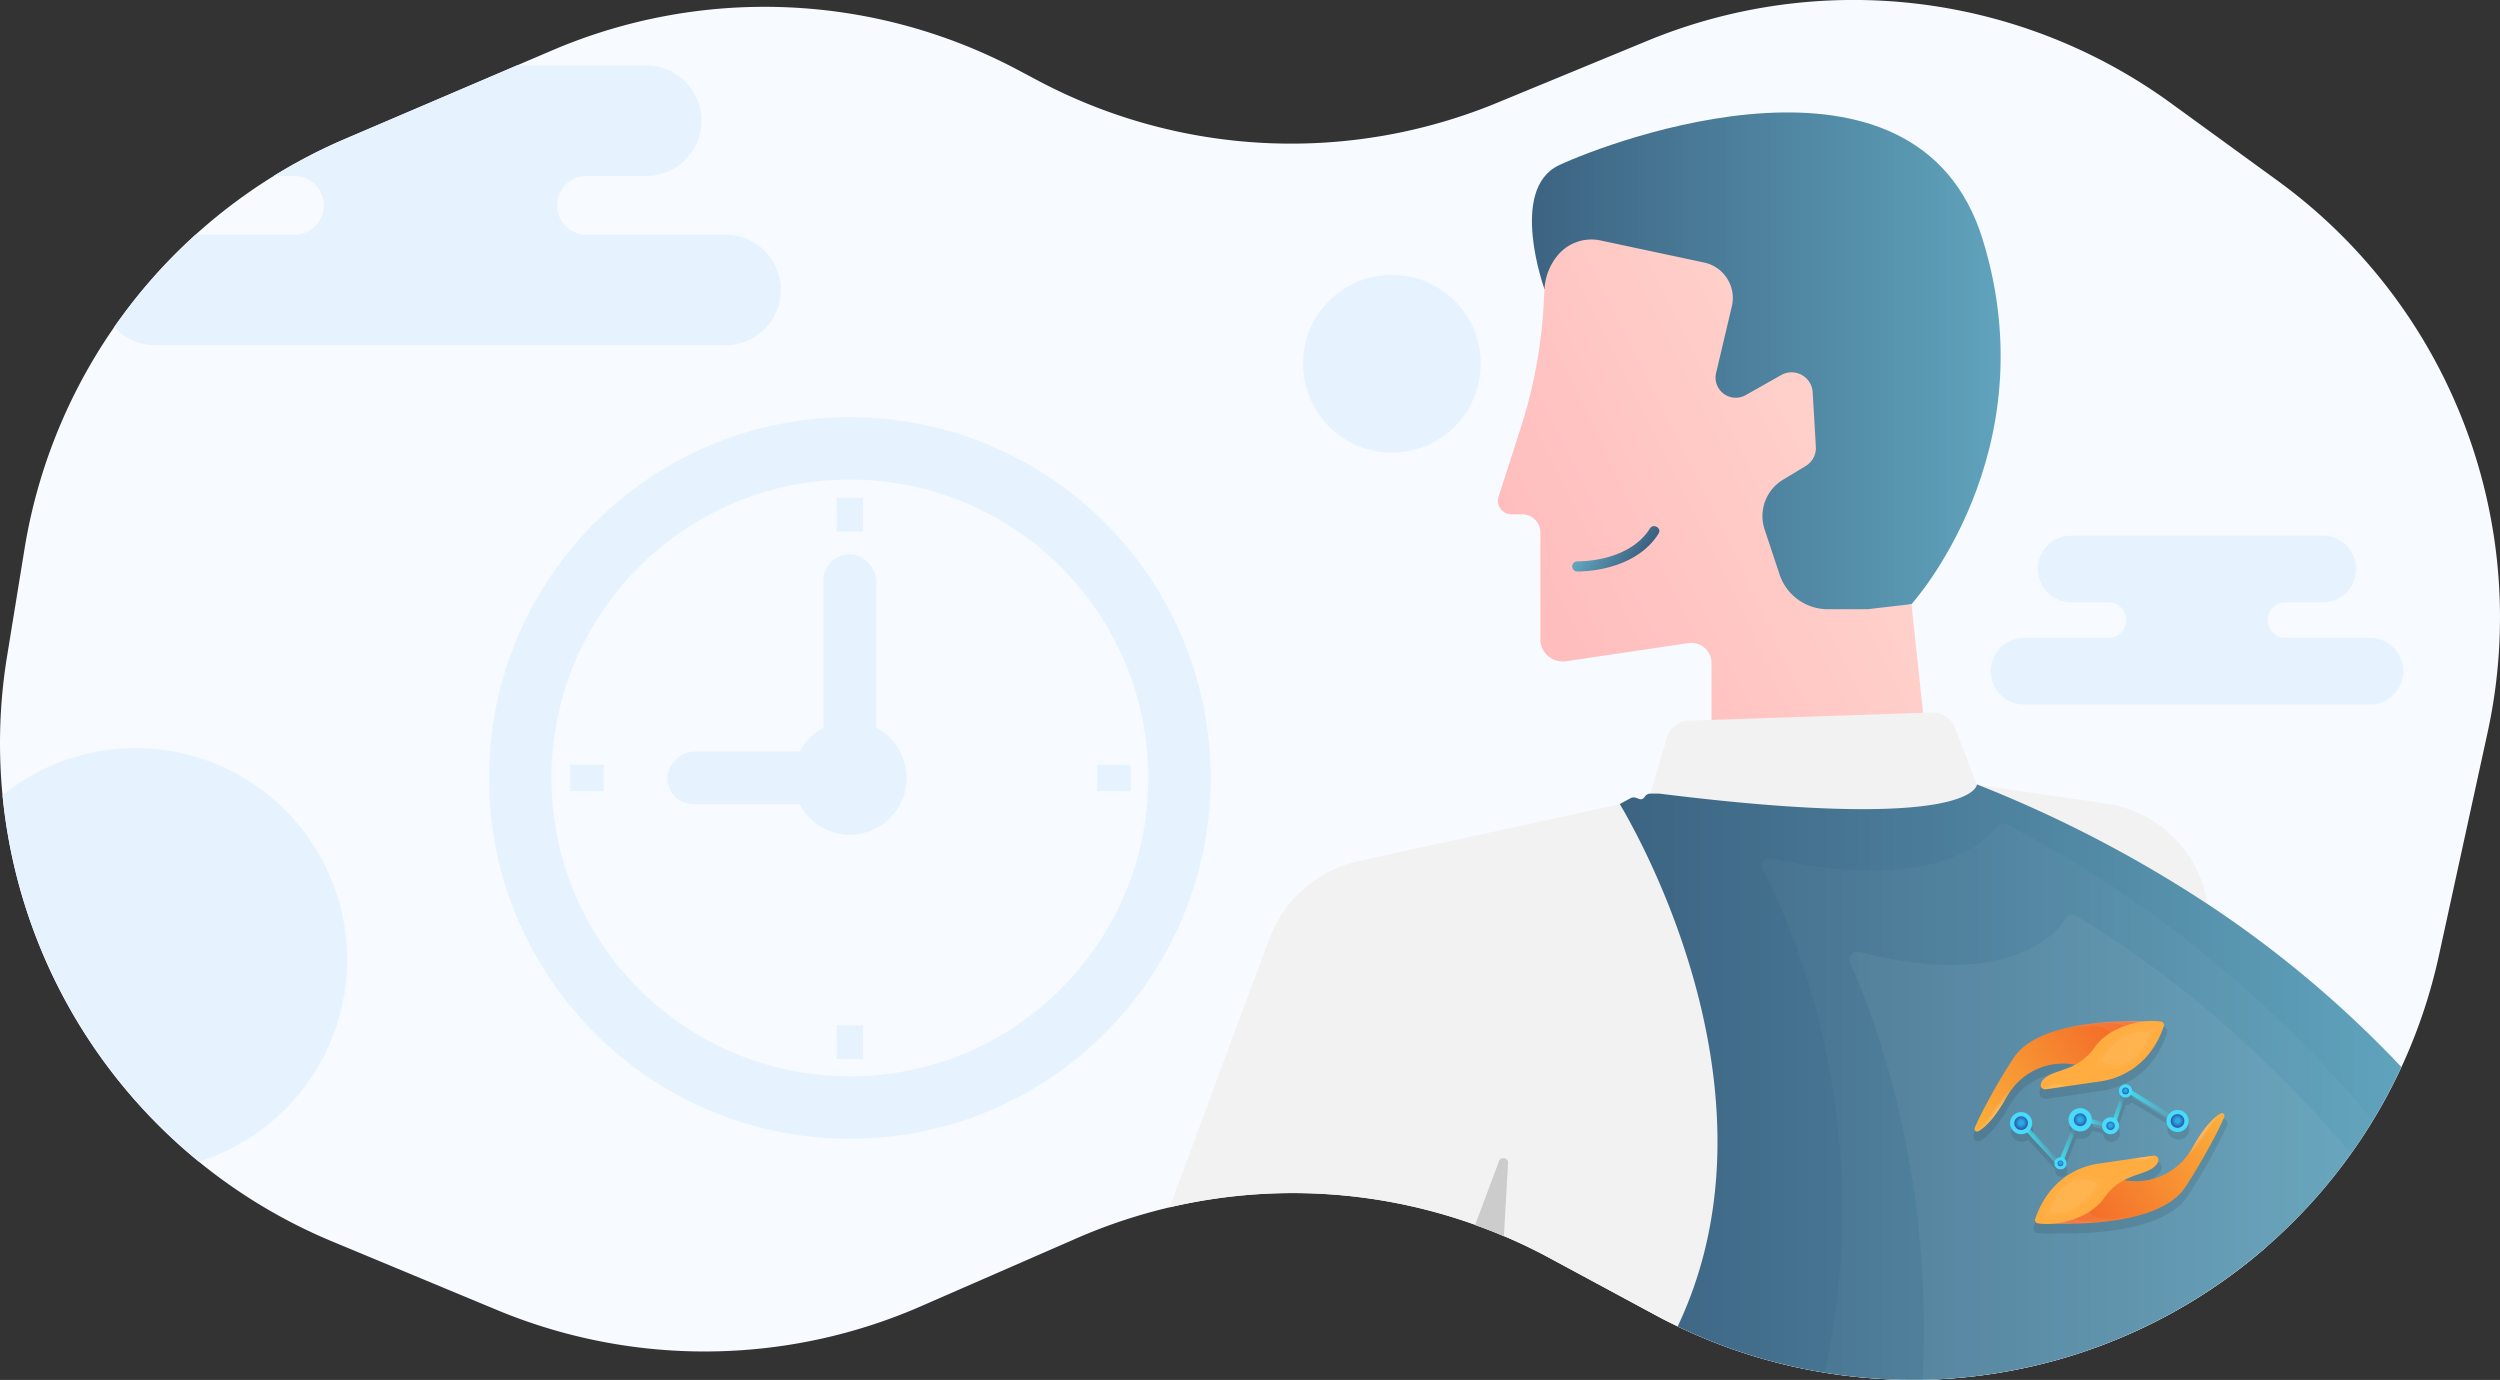<svg id="Layer_1" data-name="Layer 1" xmlns="http://www.w3.org/2000/svg" xmlns:xlink="http://www.w3.org/1999/xlink" viewBox="0 0 599.99 331.18"><rect x="0" y="0" width="599.99" height="331.18" fill="#333333" stroke="none"/><defs><style>.cls-1{fill:#f7fafe;}.cls-2{fill:#e6f3ff;}.cls-3{fill:url(#linear-gradient);}.cls-4{fill:url(#linear-gradient-2);}.cls-5{fill:#f2f2f2;}.cls-6{fill:url(#linear-gradient-3);}.cls-25,.cls-38,.cls-39,.cls-40,.cls-42,.cls-43,.cls-7,.cls-8{fill:#fff;}.cls-22,.cls-7{opacity:0.03;}.cls-8{opacity:0.05;}.cls-9{fill:url(#linear-gradient-4);}.cls-10{fill:#ccc;}.cls-11,.cls-27,.cls-28,.cls-29,.cls-30,.cls-31{fill:none;}.cls-11{stroke:#e6f3ff;stroke-width:14.98px;}.cls-11,.cls-13,.cls-14,.cls-15,.cls-16,.cls-17,.cls-18,.cls-19,.cls-20,.cls-21,.cls-22,.cls-23,.cls-24,.cls-26,.cls-27,.cls-28,.cls-29,.cls-30,.cls-31,.cls-32,.cls-33,.cls-34,.cls-35,.cls-36{stroke-miterlimit:10;}.cls-12,.cls-21,.cls-40{opacity:0.1;}.cls-13,.cls-14,.cls-15,.cls-16,.cls-17,.cls-18,.cls-19,.cls-20,.cls-21,.cls-22,.cls-23,.cls-24{stroke:#000;}.cls-13,.cls-25{opacity:0.09;}.cls-14,.cls-26,.cls-34{stroke-width:0.76px;}.cls-15,.cls-27,.cls-28,.cls-29,.cls-30,.cls-31,.cls-33,.cls-35{stroke-width:1.02px;}.cls-16,.cls-32{stroke-width:1.27px;}.cls-17,.cls-36{stroke-width:1.02px;}.cls-19,.cls-38{opacity:0.06;}.cls-20,.cls-39{opacity:0.08;}.cls-23,.cls-42{opacity:0.02;}.cls-24,.cls-43{opacity:0.04;}.cls-26,.cls-32,.cls-33,.cls-34,.cls-35,.cls-36{stroke:#48dbfb;}.cls-26{fill:url(#radial-gradient);}.cls-27{stroke:url(#Blue_Sky);}.cls-28{stroke:url(#Blue_Sky-2);}.cls-29{stroke:url(#Blue_Sky-3);}.cls-30{stroke:url(#Blue_Sky-4);}.cls-31{stroke:url(#Blue_Sky-5);}.cls-32{fill:url(#radial-gradient-2);}.cls-33{fill:url(#radial-gradient-3);}.cls-34{fill:url(#radial-gradient-4);}.cls-35{fill:url(#radial-gradient-5);}.cls-36{fill:url(#radial-gradient-6);}.cls-37{fill:url(#linear-gradient-5);}.cls-41{fill:#ffad40;}.cls-44{fill:url(#linear-gradient-6);}</style><linearGradient id="linear-gradient" x1="750.66" y1="308.27" x2="863.15" y2="308.27" gradientUnits="userSpaceOnUse"><stop offset="0" stop-color="#3c6382"/><stop offset="1" stop-color="#60a3bc"/></linearGradient><linearGradient id="linear-gradient-2" x1="735.88" y1="370.25" x2="867.73" y2="305.67" gradientUnits="userSpaceOnUse"><stop offset="0" stop-color="#ffb9bb"/><stop offset="1" stop-color="#ffdcd1"/></linearGradient><linearGradient id="linear-gradient-3" x1="771.7" y1="478.15" x2="959.32" y2="478.15" xlink:href="#linear-gradient"/><linearGradient id="linear-gradient-4" x1="765.88" y1="347.03" x2="775.71" y2="353.34" gradientUnits="userSpaceOnUse"><stop offset="0" stop-color="#60a3bc"/><stop offset="1" stop-color="#3c6382"/></linearGradient><radialGradient id="radial-gradient" cx="873.72" cy="492.8" r="1.07" gradientTransform="translate(-506.06 350.6) rotate(-33.51)" gradientUnits="userSpaceOnUse"><stop offset="0.23" stop-color="#29abe2"/><stop offset="1" stop-color="#2e3192"/></radialGradient><linearGradient id="Blue_Sky" x1="896.71" y1="493.06" x2="902.6" y2="493.06" gradientTransform="translate(-506.06 350.6) rotate(-33.51)" gradientUnits="userSpaceOnUse"><stop offset="0" stop-color="#3ddeed"/><stop offset="1" stop-color="#3ddeed" stop-opacity="0"/></linearGradient><linearGradient id="Blue_Sky-2" x1="889.87" y1="489.52" x2="895.53" y2="489.52" xlink:href="#Blue_Sky"/><linearGradient id="Blue_Sky-3" x1="884.71" y1="489.45" x2="888.04" y2="489.45" xlink:href="#Blue_Sky"/><linearGradient id="Blue_Sky-4" x1="874.2" y1="489.83" x2="881.71" y2="489.83" xlink:href="#Blue_Sky"/><linearGradient id="Blue_Sky-5" x1="871.09" y1="486.74" x2="873.76" y2="486.74" xlink:href="#Blue_Sky"/><radialGradient id="radial-gradient-2" cx="883.44" cy="486.68" r="2.17" xlink:href="#radial-gradient"/><radialGradient id="radial-gradient-3" cx="888.72" cy="491.91" r="1.53" xlink:href="#radial-gradient"/><radialGradient id="radial-gradient-4" cx="896.33" cy="486.93" r="1.2" xlink:href="#radial-gradient"/><radialGradient id="radial-gradient-5" cx="902.76" cy="499.83" r="2.15" xlink:href="#radial-gradient"/><radialGradient id="radial-gradient-6" cx="871.17" cy="479.54" r="2.15" xlink:href="#radial-gradient"/><linearGradient id="linear-gradient-5" x1="860.95" y1="471.41" x2="912.97" y2="471.41" gradientTransform="translate(-123.06 569.02) rotate(-33.51)" gradientUnits="userSpaceOnUse"><stop offset="0" stop-color="#fbb03b"/><stop offset="1" stop-color="#f15a24"/></linearGradient><linearGradient id="linear-gradient-6" x1="325.86" y1="452.21" x2="377.87" y2="452.21" gradientTransform="translate(1440.04 685.91) rotate(146.49)" xlink:href="#linear-gradient-5"/></defs><title>2nd Verification Illustration</title><path class="cls-1" d="M980,394.26l-11.65,53.38a129.52,129.52,0,0,1-9,26.85,127.24,127.24,0,0,1-6.85,12.84q-2.47,4.08-5.25,7.95a129.6,129.6,0,0,1-102.78,54.28c-.89,0-1.79,0-2.69,0a129.81,129.81,0,0,1-15.88-1c-1.63-.2-3.26-.43-4.89-.7a129.13,129.13,0,0,1-35.35-11.11c-1.8-.86-3.6-1.77-5.37-2.73l-25.52-13.76a129.55,129.55,0,0,0-113.19-4.75L603.81,532a129.65,129.65,0,0,1-101.45.84l-39.5-16.43A129.53,129.53,0,0,1,384.7,375.88L388.91,350a129.63,129.63,0,0,1,77-98.29l41.18-17.61,8.47-3.62a129.58,129.58,0,0,1,111.69,4.69l4.88,2.59a129.54,129.54,0,0,0,110.17,5.32l36.1-14.89A129.61,129.61,0,0,1,904,243.16l25.62,18.62A129.59,129.59,0,0,1,980,394.26Z" transform="translate(-383 -218.41)"/><circle class="cls-2" cx="334.05" cy="87.29" r="21.32"/><path class="cls-2" d="M570.4,288a13.26,13.26,0,0,1-13.26,13.26H420.28a13.23,13.23,0,0,1-9.38-3.88l-.47-.49a129.66,129.66,0,0,1,19.51-22.16h23.74a7,7,0,0,0,0-14.08h-5a129.25,129.25,0,0,1,17.18-8.92l41.18-17.61h31.4a13.27,13.27,0,0,1,0,26.53H523.73a7,7,0,1,0,0,14.08h33.41A13.26,13.26,0,0,1,570.4,288Z" transform="translate(-383 -218.41)"/><path class="cls-2" d="M927.25,367.23h0a4.27,4.27,0,0,1,4.27-4.27h8.93a8,8,0,0,0,8-8h0a8,8,0,0,0-8-8H880.11a8,8,0,0,0-8.05,8h0a8.05,8.05,0,0,0,8.05,8H889a4.28,4.28,0,0,1,4.28,4.27h0A4.28,4.28,0,0,1,889,371.5H868.77a8,8,0,0,0-8,8h0a8,8,0,0,0,8,8h83a8,8,0,0,0,8-8h0a8,8,0,0,0-8-8H931.52A4.27,4.27,0,0,1,927.25,367.23Z" transform="translate(-383 -218.41)"/><path class="cls-2" d="M466.31,448.73a50.79,50.79,0,0,1-35.59,48.46,129.71,129.71,0,0,1-47.11-87.93,50.77,50.77,0,0,1,82.7,39.47Z" transform="translate(-383 -218.41)"/><path class="cls-3" d="M753.67,287.8s-8.71-24,3.49-29.74,85.81-33.55,101.67,17.8-17.08,87.54-17.08,87.54l-28.06,7.72-17.08-26.8L784,288.16Z" transform="translate(-383 -218.41)"/><path class="cls-4" d="M793.76,398V377.53a4.83,4.83,0,0,0-5.53-4.78l-29.39,4.35a5.36,5.36,0,0,1-6.15-5.31V346.21a4.38,4.38,0,0,0-4.38-4.37h-2.58a3.23,3.23,0,0,1-3.07-4.22L748,321a117.27,117.27,0,0,0,5.49-29.81l.18-3.4a13.86,13.86,0,0,1,3.09-8h0a10.51,10.51,0,0,1,10.37-3.67L792,281.42a8.7,8.7,0,0,1,6.64,10.49l-3.78,16a4.84,4.84,0,0,0,3.53,5.81h0a4.85,4.85,0,0,0,3.56-.48l8.53-4.82a5.07,5.07,0,0,1,7.55,4.12l.77,13.08a5.07,5.07,0,0,1-2.44,4.63l-5.47,3.31a10.19,10.19,0,0,0-4.39,11.93l3.6,10.81a12.19,12.19,0,0,0,11.54,8.32h9.54l10.57-1.22L845.41,398Z" transform="translate(-383 -218.41)"/><path class="cls-5" d="M926.75,517.81a129.62,129.62,0,0,1-82.31,31.75c-.89,0-1.79,0-2.69,0a129.81,129.81,0,0,1-15.88-1c-1.63-.2-3.26-.43-4.89-.7a129.13,129.13,0,0,1-35.35-11.11c-1.8-.86-3.6-1.77-5.37-2.73l-25.52-13.76q-5.29-2.85-10.78-5.18c-2.28-1-4.59-1.87-6.91-2.71a129.67,129.67,0,0,0-73.35-4.21l23.91-64.4A29.91,29.91,0,0,1,709.31,425l8.59-1.87,53.8-11.69,3.7,0h1.48l2.19-2.47,4-13.55a5.66,5.66,0,0,1,5.23-4.05l5.48-.18,50.74-1.71h0l2.16-.07a5.64,5.64,0,0,1,5.47,3.62l5.26,13.73h0l31.05,4.51a28.83,28.83,0,0,1,24.27,23.72l.1.55,1,6.16,1.43,8.46,2.54,15.07Z" transform="translate(-383 -218.41)"/><path class="cls-6" d="M959.32,474.49a127.24,127.24,0,0,1-6.85,12.84q-2.47,4.08-5.25,7.95a129.6,129.6,0,0,1-102.78,54.28c-.89,0-1.79,0-2.69,0a129.81,129.81,0,0,1-15.88-1c-1.63-.2-3.26-.43-4.89-.7a129.13,129.13,0,0,1-35.35-11.11c22.31-47-.12-99.23-9.88-118.09-2.41-4.66-4-7.28-4-7.28l2.54-1.39a1.68,1.68,0,0,1,1.37-.1l.75.28a1.13,1.13,0,0,0,.36.06,1.07,1.07,0,0,0,.91-.52,1.64,1.64,0,0,1,1.44-.84h2.08c76.26,9.54,76.25-2.21,76.25-2.21a303.27,303.27,0,0,1,55.45,28.78A264.45,264.45,0,0,1,959.32,474.49Z" transform="translate(-383 -218.41)"/><path class="cls-7" d="M952.47,487.33q-2.47,4.08-5.25,7.95a129.6,129.6,0,0,1-102.78,54.28c-.89,0-1.79,0-2.69,0a129.81,129.81,0,0,1-15.88-1c-1.63-.2-3.26-.43-4.89-.7,13.06-60.65-8.06-107.66-14.92-120.76a1.87,1.87,0,0,1,2.07-2.7c38.14,8.46,51-3.47,54.15-7.59a1.87,1.87,0,0,1,2.36-.53,282.15,282.15,0,0,1,50.68,33.78A290.24,290.24,0,0,1,952.47,487.33Z" transform="translate(-383 -218.41)"/><path class="cls-8" d="M947.22,495.28a129.6,129.6,0,0,1-102.78,54.28c2.63-50.41-12-88-17.28-99.83-.68-1.52.47-3.27,1.9-2.9,35.15,9.09,47-3.74,49.9-8.16a1.59,1.59,0,0,1,2.18-.58,257.41,257.41,0,0,1,36.72,27.09A280.69,280.69,0,0,1,947.22,495.28Z" transform="translate(-383 -218.41)"/><path class="cls-9" d="M761.44,355.57c7.29-.07,15.6-2.64,19.61-9.1.83-1.32-1.26-2.54-2.09-1.22-3.54,5.7-11.11,7.84-17.52,7.89a1.22,1.22,0,0,0,0,2.43Z" transform="translate(-383 -218.41)"/><path class="cls-10" d="M744.92,497.72l-1,17.41c-2.28-1-4.59-1.87-6.91-2.71l5.68-15.16A1.13,1.13,0,0,1,744.92,497.72Z" transform="translate(-383 -218.41)"/><circle class="cls-11" cx="203.96" cy="186.71" r="79.1"/><circle class="cls-2" cx="203.96" cy="186.71" r="13.62"/><rect class="cls-2" x="197.62" y="133.01" width="12.67" height="51.85" rx="6.34" ry="6.34"/><rect class="cls-2" x="562.77" y="379.2" width="12.67" height="51.85" rx="6.34" ry="6.34" transform="translate(-219.02 755.81) rotate(-90)"/><rect class="cls-2" x="200.79" y="119.47" width="6.34" height="8.07"/><rect class="cls-2" x="647.16" y="401.09" width="6.34" height="8.07" transform="translate(672.45 -463.63) rotate(90)"/><rect class="cls-2" x="520.71" y="401.09" width="6.34" height="8.07" transform="translate(546 -337.17) rotate(90)"/><rect class="cls-2" x="200.79" y="246.07" width="6.34" height="8.07"/><g class="cls-12"><path class="cls-13" d="M889.44,473.68a8.57,8.57,0,0,1,7.73-4.76.39.39,0,0,1,.36.51c-.56,1.63-2.76,6.66-7.87,4.79A.39.39,0,0,1,889.44,473.68Z" transform="translate(-383 -218.41)"/><circle class="cls-14" cx="494.72" cy="281.01" r="1.07"/><line class="cls-15" x1="511.51" y1="263.9" x2="521.47" y2="269.94"/><line class="cls-15" x1="507.7" y1="270.82" x2="509.77" y2="264.8"/><line class="cls-15" x1="501.6" y1="270.83" x2="505.25" y2="271.64"/><line class="cls-15" x1="498.19" y1="272.3" x2="495.03" y2="280.1"/><line class="cls-15" x1="493.8" y1="280.47" x2="486.78" y2="272.89"/><circle class="cls-16" cx="499.45" cy="270.55" r="2.17"/><circle class="cls-15" cx="506.74" cy="272" r="1.53"/><circle class="cls-14" cx="510.33" cy="263.64" r="1.2"/><circle class="cls-15" cx="522.81" cy="270.85" r="2.15"/><circle class="cls-17" cx="485.27" cy="271.37" r="2.15"/><path class="cls-18" d="M902.48,465.72c-2.42,1.58-17.64,11.43-20.33,10.33a7.15,7.15,0,0,0-1-.31,15.4,15.4,0,0,0-15.34,6.19l-.39.56c-.23.35-.46.72-.68,1.11-.11.2-.22.4-.34.59-.55,1-1.08,1.8-1.59,2.54s-1.16,1.62-1.68,2.24c-.22.25-.43.49-.63.7a11.73,11.73,0,0,1-1.36,1.28,6.57,6.57,0,0,1-1.16.77.59.59,0,0,1-.86-.4h0a.68.68,0,0,1,0-.37l.27-.6q.06-.15.15-.33l.16-.34h0c.24-.52.53-1.14.87-1.83.06-.12.13-.25.19-.38l.19-.38c.29-.58.62-1.22,1-1.9l0,0c1.53-2.89,3.65-6.62,6.49-11,2.27-3.53,6.68-5.69,11.68-7a50.79,50.79,0,0,1,6-1.16h.06a81.37,81.37,0,0,1,8.72-.68h0c1.87,0,3.59,0,5.06,0H899c1.48.06,2.61.13,3.23.17h0Z" transform="translate(-383 -218.41)"/><path class="cls-19" d="M878.12,467.12c6.87-1.8,14.84-2,19.82-1.86h.37l-11.21,8C893.93,465.44,884.9,465.92,878.12,467.12Z" transform="translate(-383 -218.41)"/><path class="cls-20" d="M899,465.29,893.85,467l-.72-.62c-3.37-1-8.36-.49-9-.41a90.09,90.09,0,0,1,13.79-.69h.37Z" transform="translate(-383 -218.41)"/><path class="cls-21" d="M898.43,465.28l-1.12.92c-.88-.66-4.22-.91-4.43-.93,1.87,0,3.59,0,5.06,0h.49Z" transform="translate(-383 -218.41)"/><path class="cls-18" d="M902.55,466.38a22,22,0,0,1-3.36,6.39,18.22,18.22,0,0,1-11.9,6.93l-8.38,1.23-.52.07-.55.08-2.73.4-.57.09-.39.05a.62.62,0,0,1-.19,0,1,1,0,0,1-1-1c0-.59.35-1.34,1.57-2.13,2.67-1.73,7.59-1.58,11.41-7,3.57-5.09,11.45-6.85,15.94-6.13A.82.82,0,0,1,902.55,466.38Z" transform="translate(-383 -218.41)"/><path class="cls-22" d="M886.14,475.24c1.17-2.13,5.42-8.56,13.89-8.59a.66.66,0,0,1,.62.88c-1.07,2.85-5.15,11.68-14.15,8.64A.65.65,0,0,1,886.14,475.24Z" transform="translate(-383 -218.41)"/><path class="cls-19" d="M887.78,474.47c.89-1.69,4.14-6.81,10.85-6.68a.55.55,0,0,1,.5.72c-.79,2.29-3.87,9.34-11,6.72A.55.55,0,0,1,887.78,474.47Z" transform="translate(-383 -218.41)"/><path class="cls-23" d="M879,480.81l-.11.12-.52.07-.55.08-2.73.4-.57.09-.39.05a.62.62,0,0,1-.19,0l0,0a.2.2,0,0,1,0-.31,5,5,0,0,1,5-.82A.21.21,0,0,1,879,480.81Z" transform="translate(-383 -218.41)"/><path class="cls-24" d="M878.47,480.91l-.08.09-.55.08-2.73.4-.57.09,0,0a.17.17,0,0,1,0-.25,3.74,3.74,0,0,1,3.91-.64A.17.17,0,0,1,878.47,480.91Z" transform="translate(-383 -218.41)"/><path class="cls-19" d="M877.91,481l-.07.07-2.73.4,0,0a.11.11,0,0,1,0-.18,2.69,2.69,0,0,1,2.79-.45A.12.12,0,0,1,877.91,481Z" transform="translate(-383 -218.41)"/><path class="cls-19" d="M865.78,481.93l-.39.56c-.23.35-.46.72-.68,1.11-.68,1.21-1.32,2.24-1.93,3.13s-1.16,1.62-1.68,2.24a14,14,0,0,1-2,2,6.57,6.57,0,0,1-1.16.77.59.59,0,0,1-.86-.4s.41.56,1.7-.68S864.14,482.09,865.78,481.93Z" transform="translate(-383 -218.41)"/><path class="cls-20" d="M865.39,482.49c-.23.35-.46.72-.68,1.11-.68,1.21-1.32,2.24-1.93,3.13s-1.16,1.62-1.68,2.24a14,14,0,0,1-2,2S863.91,483.31,865.39,482.49Z" transform="translate(-383 -218.41)"/><path class="cls-21" d="M864.37,484.19c-.55,1-1.08,1.8-1.59,2.54s-1.16,1.62-1.68,2.24c-.22.25-.43.49-.63.7a28.24,28.24,0,0,1,3.9-5.47Z" transform="translate(-383 -218.41)"/><path class="cls-18" d="M871.7,513.46c2.42-1.58,17.64-11.42,20.33-10.33a6.07,6.07,0,0,0,1,.31,15.38,15.38,0,0,0,15.34-6.19l.39-.56c.23-.35.46-.72.68-1.11l.33-.59c.56-1,1.09-1.8,1.6-2.54a26.25,26.25,0,0,1,1.68-2.23c.22-.26.42-.5.63-.71a11.79,11.79,0,0,1,1.36-1.28,7.19,7.19,0,0,1,1.16-.77.6.6,0,0,1,.86.4h0a.6.6,0,0,1,0,.37l-.27.59a3.11,3.11,0,0,1-.15.33c0,.11-.1.23-.16.35h0q-.36.8-.87,1.83l-.19.38c-.06.13-.13.25-.19.38-.3.58-.62,1.22-1,1.9l0,0c-1.53,2.89-3.65,6.62-6.49,11.05-2.27,3.52-6.68,5.68-11.68,7a50.81,50.81,0,0,1-6,1.17H890a78.51,78.51,0,0,1-8.71.68h0c-1.87.05-3.59,0-5.06,0h-.49l-.59,0c-1.47,0-2.6-.12-3.22-.17h0Z" transform="translate(-383 -218.41)"/><path class="cls-19" d="M896.06,512.06c-6.87,1.8-14.84,2-19.82,1.86h-.37l11.2-8C880.25,513.74,889.28,513.26,896.06,512.06Z" transform="translate(-383 -218.41)"/><path class="cls-20" d="M875.16,513.89l5.17-1.69.72.62c3.37,1,8.36.49,9,.41a88.66,88.66,0,0,1-13.78.69h-.37Z" transform="translate(-383 -218.41)"/><path class="cls-21" d="M875.75,513.91l1.12-.92c.88.65,4.22.91,4.43.92-1.87.05-3.59,0-5.06,0h-.49Z" transform="translate(-383 -218.41)"/><path class="cls-18" d="M871.63,512.8a22,22,0,0,1,3.36-6.39,18.3,18.3,0,0,1,11.9-6.93l8.38-1.22.52-.08.54-.08,2.74-.4.57-.08.39-.06h.19a1,1,0,0,1,1,1c0,.58-.35,1.33-1.57,2.13-2.67,1.72-7.59,1.57-11.41,7-3.57,5.08-11.45,6.84-15.94,6.13A.83.83,0,0,1,871.63,512.8Z" transform="translate(-383 -218.41)"/><path class="cls-22" d="M888,503.94c-1.17,2.13-5.43,8.57-13.9,8.59a.66.66,0,0,1-.61-.88c1.07-2.85,5.15-11.68,14.15-8.64A.65.65,0,0,1,888,503.94Z" transform="translate(-383 -218.41)"/><path class="cls-19" d="M886.4,504.71c-.89,1.7-4.14,6.81-10.85,6.68a.55.55,0,0,1-.5-.72c.79-2.28,3.87-9.34,11-6.72A.55.55,0,0,1,886.4,504.71Z" transform="translate(-383 -218.41)"/><path class="cls-23" d="M895.15,498.37l.12-.11.52-.08.54-.08,2.74-.4.57-.08.39-.06h.19l0,0a.2.2,0,0,1,0,.31,5,5,0,0,1-5,.82A.21.21,0,0,1,895.15,498.37Z" transform="translate(-383 -218.41)"/><path class="cls-24" d="M895.71,498.27l.08-.09.54-.08,2.74-.4.57-.08,0,0a.19.19,0,0,1,0,.26,3.78,3.78,0,0,1-3.92.63A.17.17,0,0,1,895.71,498.27Z" transform="translate(-383 -218.41)"/><path class="cls-19" d="M896.27,498.17l.06-.07,2.74-.4,0,0a.12.12,0,0,1,0,.18,2.69,2.69,0,0,1-2.79.45A.12.12,0,0,1,896.27,498.17Z" transform="translate(-383 -218.41)"/><path class="cls-19" d="M908.4,497.25l.39-.56c.23-.35.46-.72.68-1.11.68-1.2,1.32-2.24,1.93-3.13a26.25,26.25,0,0,1,1.68-2.23,14.77,14.77,0,0,1,2-2,7.19,7.19,0,0,1,1.16-.77.6.6,0,0,1,.86.4s-.41-.55-1.7.68S910,497.09,908.4,497.25Z" transform="translate(-383 -218.41)"/><path class="cls-20" d="M908.79,496.69c.23-.35.46-.72.68-1.11.68-1.2,1.32-2.24,1.93-3.13a26.25,26.25,0,0,1,1.68-2.23,14.77,14.77,0,0,1,2-2S910.27,495.87,908.79,496.69Z" transform="translate(-383 -218.41)"/><path class="cls-21" d="M909.8,495c.56-1,1.09-1.8,1.6-2.54a26.25,26.25,0,0,1,1.68-2.23c.22-.26.42-.5.63-.71,0,0-2.2,4-3.9,5.48Z" transform="translate(-383 -218.41)"/></g><path class="cls-25" d="M889.23,471.86A8.6,8.6,0,0,1,897,467.1a.39.39,0,0,1,.36.51c-.57,1.63-2.76,6.66-7.88,4.8A.4.4,0,0,1,889.23,471.86Z" transform="translate(-383 -218.41)"/><circle class="cls-26" cx="494.5" cy="279.2" r="1.07"/><line class="cls-27" x1="511.29" y1="262.08" x2="521.26" y2="268.13"/><line class="cls-28" x1="507.49" y1="269.01" x2="509.56" y2="262.98"/><line class="cls-29" x1="501.39" y1="269.01" x2="505.04" y2="269.83"/><line class="cls-30" x1="497.98" y1="270.49" x2="494.82" y2="278.28"/><line class="cls-31" x1="493.59" y1="278.65" x2="486.57" y2="271.08"/><circle class="cls-32" cx="499.24" cy="268.74" r="2.17"/><circle class="cls-33" cx="506.52" cy="270.18" r="1.53"/><circle class="cls-34" cx="510.12" cy="261.82" r="1.2"/><circle class="cls-35" cx="522.6" cy="269.03" r="2.15"/><circle class="cls-36" cx="485.06" cy="269.55" r="2.15"/><path class="cls-37" d="M902.26,463.9c-2.41,1.58-17.63,11.43-20.32,10.34a6,6,0,0,0-1-.32,15.41,15.41,0,0,0-15.34,6.2l-.39.55c-.23.36-.46.73-.68,1.12l-.34.59c-.55,1-1.08,1.8-1.59,2.54a26.25,26.25,0,0,1-1.68,2.23c-.22.26-.43.49-.63.71a13.77,13.77,0,0,1-1.36,1.28,7.19,7.19,0,0,1-1.16.77.6.6,0,0,1-.87-.41h0a.7.7,0,0,1,0-.37c.08-.18.17-.37.26-.59s.1-.22.16-.33.1-.23.15-.35h0c.25-.53.54-1.14.88-1.83.06-.13.12-.25.19-.38s.12-.25.19-.38c.29-.59.62-1.22,1-1.9l0,0c1.52-2.9,3.65-6.63,6.49-11,2.27-3.52,6.68-5.68,11.67-7a53.54,53.54,0,0,1,6-1.16h.06a84,84,0,0,1,8.72-.68h0c1.87-.06,3.59,0,5.06,0h.49l.58,0c1.48,0,2.61.12,3.23.17h0Z" transform="translate(-383 -218.41)"/><path class="cls-38" d="M877.9,465.3c6.88-1.79,14.84-2,19.83-1.85h.37l-11.21,8C893.72,463.62,884.68,464.11,877.9,465.3Z" transform="translate(-383 -218.41)"/><path class="cls-39" d="M898.8,463.48l-5.16,1.68-.72-.62c-3.37-1-8.37-.48-9-.41a88.68,88.68,0,0,1,13.79-.68h.37Z" transform="translate(-383 -218.41)"/><path class="cls-40" d="M898.22,463.46l-1.13.92c-.87-.65-4.22-.91-4.42-.92,1.87-.06,3.59,0,5.06,0h.49Z" transform="translate(-383 -218.41)"/><path class="cls-41" d="M902.34,464.56A21.87,21.87,0,0,1,899,471a18.32,18.32,0,0,1-11.9,6.93l-8.38,1.22-.52.08-.55.08-2.73.4-.57.08-.4.06h-.18a1,1,0,0,1-1-1c0-.58.35-1.34,1.57-2.13,2.66-1.72,7.59-1.57,11.41-7,3.57-5.08,11.45-6.85,15.94-6.13A.82.82,0,0,1,902.34,464.56Z" transform="translate(-383 -218.41)"/><path class="cls-7" d="M885.93,473.42c1.17-2.12,5.42-8.56,13.89-8.59a.65.65,0,0,1,.61.88c-1.06,2.86-5.15,11.69-14.14,8.65A.66.66,0,0,1,885.93,473.42Z" transform="translate(-383 -218.41)"/><path class="cls-38" d="M887.57,472.66c.89-1.7,4.14-6.82,10.85-6.68a.55.55,0,0,1,.5.72c-.8,2.28-3.87,9.34-11,6.72A.56.56,0,0,1,887.57,472.66Z" transform="translate(-383 -218.41)"/><path class="cls-42" d="M878.81,479l-.11.12-.52.08-.55.08-2.73.4-.57.08-.4.06h-.18l0,0a.2.2,0,0,1,0-.31,5,5,0,0,1,5-.82A.2.2,0,0,1,878.81,479Z" transform="translate(-383 -218.41)"/><path class="cls-43" d="M878.26,479.1l-.08.09-.55.08-2.73.4-.57.08s0,0,0,0a.17.17,0,0,1,0-.25,3.74,3.74,0,0,1,3.91-.63A.17.17,0,0,1,878.26,479.1Z" transform="translate(-383 -218.41)"/><path class="cls-38" d="M877.7,479.2l-.07.07-2.73.4,0,0a.11.11,0,0,1,0-.18,2.66,2.66,0,0,1,2.79-.45A.12.12,0,0,1,877.7,479.2Z" transform="translate(-383 -218.41)"/><path class="cls-38" d="M865.57,480.12l-.39.55c-.23.36-.46.73-.68,1.12-.68,1.2-1.32,2.24-1.93,3.13a26.25,26.25,0,0,1-1.68,2.23,14.77,14.77,0,0,1-2,2,7.19,7.19,0,0,1-1.16.77.6.6,0,0,1-.87-.41c0,.05.42.56,1.71-.67S863.93,480.28,865.57,480.12Z" transform="translate(-383 -218.41)"/><path class="cls-39" d="M865.18,480.67c-.23.36-.46.73-.68,1.12-.68,1.2-1.32,2.24-1.93,3.13a26.25,26.25,0,0,1-1.68,2.23,14.77,14.77,0,0,1-2,2S863.7,481.5,865.18,480.67Z" transform="translate(-383 -218.41)"/><path class="cls-40" d="M864.16,482.38c-.55,1-1.08,1.8-1.59,2.54a26.25,26.25,0,0,1-1.68,2.23c-.22.26-.43.49-.63.71,0,0,2.2-4,3.9-5.48Z" transform="translate(-383 -218.41)"/><path class="cls-44" d="M871.49,511.65c2.42-1.58,17.64-11.43,20.32-10.34a6.45,6.45,0,0,0,1,.32,15.41,15.41,0,0,0,15.34-6.2c.13-.18.26-.36.38-.55.24-.36.47-.73.68-1.11l.34-.6c.56-.95,1.09-1.8,1.6-2.53a26,26,0,0,1,1.68-2.24c.21-.25.42-.49.63-.71a12.74,12.74,0,0,1,1.36-1.28,7.19,7.19,0,0,1,1.16-.77.6.6,0,0,1,.86.41h0a.54.54,0,0,1,0,.37c-.07.18-.16.38-.26.59s-.09.22-.15.34l-.16.34h0q-.36.8-.87,1.83l-.19.39c-.07.12-.13.25-.19.37-.3.59-.62,1.22-1,1.9l0,0c-1.53,2.9-3.65,6.63-6.49,11.05-2.27,3.52-6.68,5.68-11.68,7a53.36,53.36,0,0,1-6,1.16h-.07a81,81,0,0,1-8.71.68h0c-1.88,0-3.6,0-5.06,0h-.49l-.59,0c-1.48-.05-2.6-.12-3.22-.16h0Z" transform="translate(-383 -218.41)"/><path class="cls-38" d="M895.85,510.25C889,512,881,512.22,876,512.1h-.37l11.2-8C880,511.93,889.07,511.44,895.85,510.25Z" transform="translate(-383 -218.41)"/><path class="cls-39" d="M875,512.07l5.17-1.68.72.62c3.37,1,8.36.48,9,.41a88.56,88.56,0,0,1-13.78.68h-.37Z" transform="translate(-383 -218.41)"/><path class="cls-40" d="M875.54,512.09l1.12-.92c.88.65,4.22.91,4.43.93-1.88,0-3.6,0-5.06,0h-.49Z" transform="translate(-383 -218.41)"/><path class="cls-41" d="M871.42,511a22,22,0,0,1,3.36-6.4,18.3,18.3,0,0,1,11.9-6.93l8.38-1.22.52-.08.54-.08,2.74-.4.57-.08.39-.06H900a1,1,0,0,1,1,1c0,.58-.35,1.34-1.58,2.13-2.66,1.73-7.58,1.57-11.41,7-3.56,5.09-11.44,6.85-15.93,6.13A.82.82,0,0,1,871.42,511Z" transform="translate(-383 -218.41)"/><path class="cls-7" d="M887.83,502.13c-1.17,2.12-5.43,8.56-13.9,8.59a.65.65,0,0,1-.61-.88c1.07-2.86,5.15-11.69,14.14-8.64A.65.65,0,0,1,887.83,502.13Z" transform="translate(-383 -218.41)"/><path class="cls-38" d="M886.19,502.9c-.89,1.69-4.14,6.81-10.85,6.68a.55.55,0,0,1-.5-.72c.79-2.29,3.87-9.34,11-6.72A.55.55,0,0,1,886.19,502.9Z" transform="translate(-383 -218.41)"/><path class="cls-42" d="M894.94,496.56l.12-.12.52-.08.54-.08,2.74-.4.57-.08.39-.06H900l0,0a.21.21,0,0,1,0,.32,5,5,0,0,1-5,.81A.2.2,0,0,1,894.94,496.56Z" transform="translate(-383 -218.41)"/><path class="cls-43" d="M895.5,496.46l.08-.1.54-.08,2.74-.4.57-.08,0,0a.17.17,0,0,1,0,.25,3.73,3.73,0,0,1-3.91.63A.16.16,0,0,1,895.5,496.46Z" transform="translate(-383 -218.41)"/><path class="cls-38" d="M896.06,496.36l.06-.08,2.74-.4,0,0a.14.14,0,0,1,0,.19,2.68,2.68,0,0,1-2.79.44A.12.12,0,0,1,896.06,496.36Z" transform="translate(-383 -218.41)"/><path class="cls-38" d="M908.19,495.43c.13-.18.26-.36.38-.55.24-.36.47-.73.68-1.11.69-1.21,1.33-2.25,1.94-3.13a26,26,0,0,1,1.68-2.24,14.21,14.21,0,0,1,2-2,7.19,7.19,0,0,1,1.16-.77.6.6,0,0,1,.86.41s-.41-.56-1.7.67S909.83,495.28,908.19,495.43Z" transform="translate(-383 -218.41)"/><path class="cls-39" d="M908.57,494.88c.24-.36.47-.73.68-1.11.69-1.21,1.33-2.25,1.94-3.13a26,26,0,0,1,1.68-2.24,14.21,14.21,0,0,1,2-2S910.05,494.05,908.57,494.88Z" transform="translate(-383 -218.41)"/><path class="cls-40" d="M909.59,493.17c.56-.95,1.09-1.8,1.6-2.53a26,26,0,0,1,1.68-2.24c.21-.25.42-.49.63-.71,0,0-2.2,4-3.9,5.48Z" transform="translate(-383 -218.41)"/></svg>